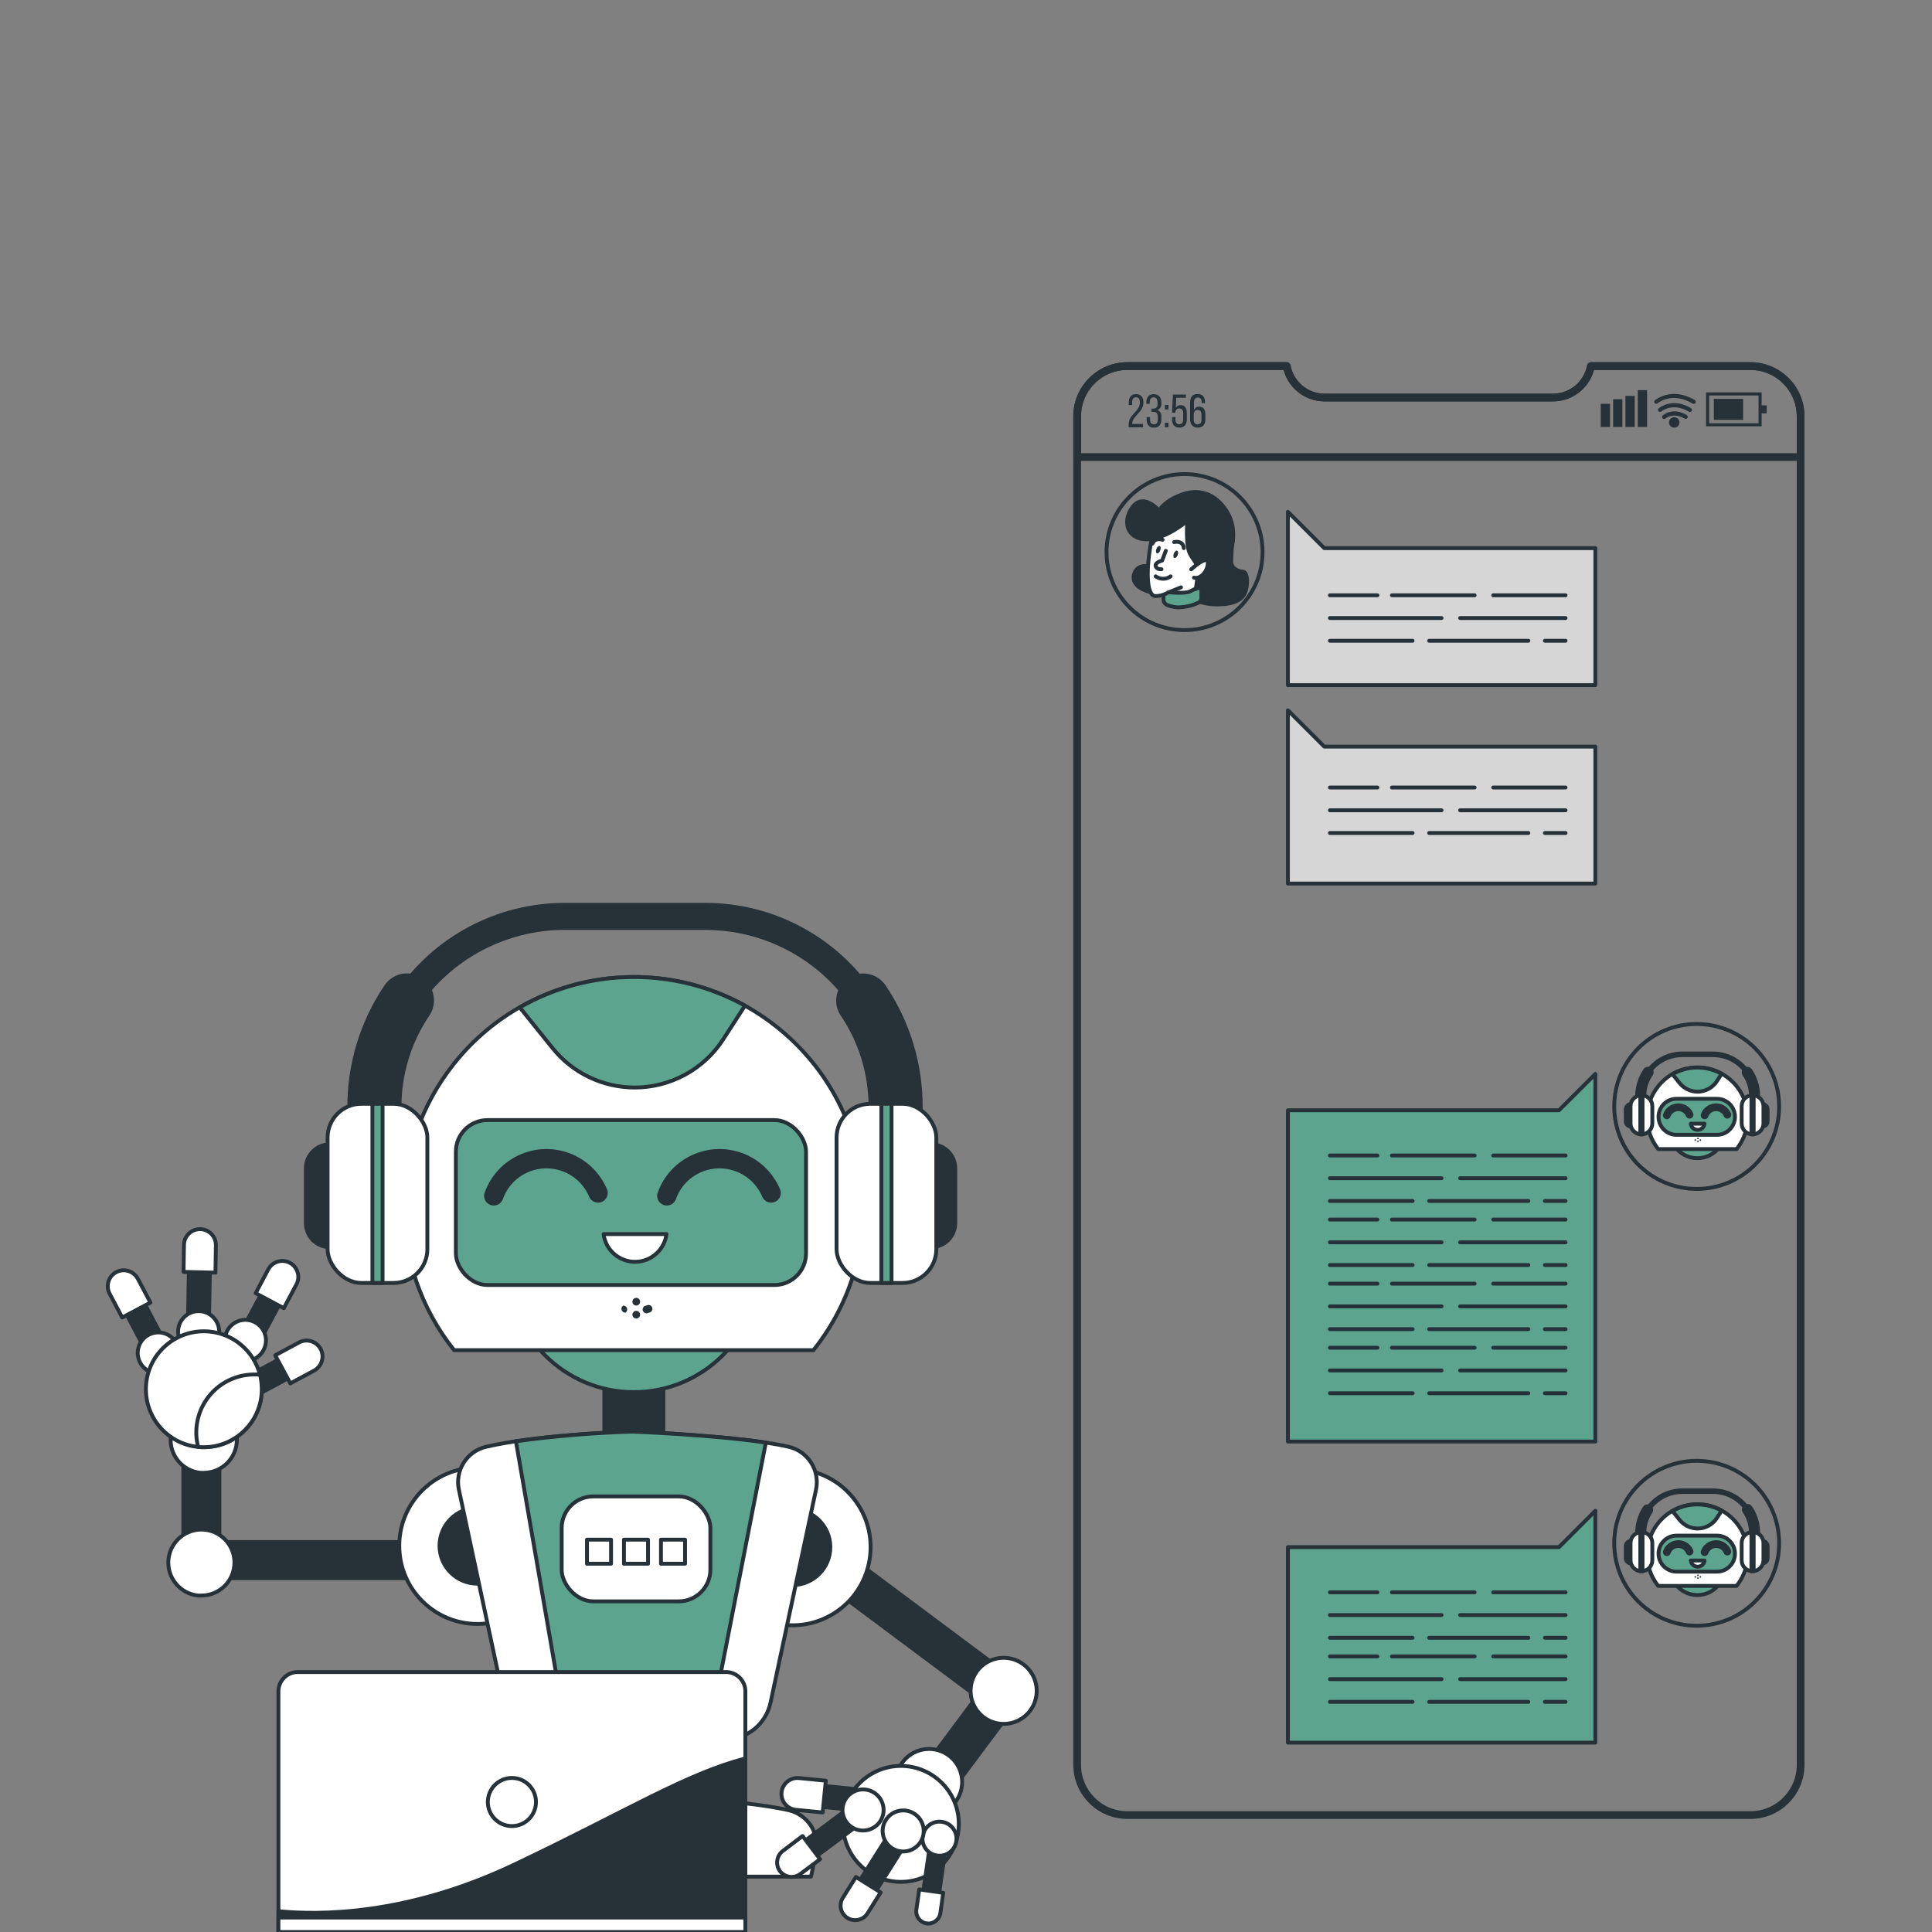 <?xml version="1.0" encoding="UTF-8"?>
<svg id="Layer_1" xmlns="http://www.w3.org/2000/svg" version="1.1" viewBox="0 0 500 500">
  <rect x="0" y="0" width="500" height="500" fill="#808080" stroke="none"/>
  <!-- Generator: Adobe Illustrator 29.5.0, SVG Export Plug-In . SVG Version: 2.1.0 Build 137)  -->
  <defs>
    <style>
      .st0, .st1, .st2, .st3, .st4, .st5, .st6, .st7, .st8, .st9, .st10, .st11, .st12, .st13 {
        stroke: #263238;
        stroke-linecap: round;
        stroke-linejoin: round;
      }

      .st0, .st5, .st7 {
        fill: #fff;
      }

      .st1 {
        fill: #5da48f;
      }

      .st14, .st4, .st8, .st10, .st13 {
        fill: #263238;
      }

      .st2 {
        stroke-width: 14px;
      }

      .st2, .st3, .st6, .st9, .st11 {
        fill: none;
      }

      .st3 {
        stroke-width: 7px;
      }

      .st4 {
        stroke-width: 1px;
      }

      .st5 {
        stroke-width: 1px;
      }

      .st6 {
        stroke-width: 2px;
      }

      .st7 {
        stroke-width: 1px;
      }

      .st8 {
        stroke-width: 1px;
      }

      .st9 {
        stroke-width: 5px;
      }

      .st10 {
        stroke-width: 1px;
      }

      .st12 {
        fill: #d6d6d6;
      }
    </style>
  </defs>
  <g id="freepik--Screen--inject-62">
    <path class="st13" d="M298,146.74s-3.7-1.31-4.54,2,4.06,4.54,4.66,4.54,1.55-.83.95-2.74-1.07-3.8-1.07-3.8Z"/>
    <path class="st13" d="M319,138.62s-.36,4.78-.36,6.69,2,2.63,3,2.63,1.44,2.27.84,4.66-2.63,3.82-7.53,3.82-7.88-2.15-8-3.7,1.07-8.25,3.11-10,8.94-4.1,8.94-4.1Z"/>
    <path class="st1" d="M301.11,153.31v1.85c0,.59.35,1.13.89,1.38.86.36,1.77.58,2.7.65,1.87,0,3.72-.41,5.42-1.2.48-.2.79-.68.79-1.2v-1.93c0-.4-.34-.71-.73-.71-.09,0-.18.02-.27.06l-.39.2s-5.9.75-8.41.9h0Z"/>
    <path class="st0" d="M298.49,137.66c-.65,2.63-1.1,5.3-1.32,8-.36,4.42,0,8.48,1.79,8.6,1.23,0,2.43-.34,3.47-1,0,0,4.18.48,5.61-.23l1.44-.72,1.07-7s.12-10.87-1.91-11.59-10.15,3.94-10.15,3.94Z"/>
    <path class="st11" d="M301.71,142.56l-.95,2.51s-1.92.48-1.68,1.43,1.51.81,1.51.81"/>
    <path class="st14" d="M304.78,143.65c-.19.52-.58.86-.85.76s-.35-.61-.15-1.14.58-.87.86-.76.36.65.14,1.14Z"/>
    <path class="st14" d="M300.28,142.44c-.2.53-.58.87-.86.77s-.34-.62-.15-1.14.58-.87.86-.77.34.62.15,1.14Z"/>
    <path class="st11" d="M303.86,140.29s2.27-.6,2.51,1.56"/>
    <path class="st11" d="M300.88,139.69s-2-.71-2.63,1"/>
    <line class="st11" x1="302.43" y1="153.31" x2="305.65" y2="152"/>
    <path class="st13" d="M300,132.16s-3.82-4.54-6.69-1.2-2,8.37,3.11,8.61,10.87-4.78,10.87-4.78c0,0-.6,6.57.83,8.84s2.51,3.82,2.51,3.82c0,0,2,1.31,5.38-1.31s4.18-9,1.79-13.27-6.57-6.69-11.59-5-6.21,4.29-6.21,4.29Z"/>
    <path class="st0" d="M308.28,147.34s4.3-3.94,4.3-1.67-2,4.3-3.58,3.82"/>
    <path class="st11" d="M299.08,149.16c1.16.83,2.72.83,3.88,0"/>
    <circle class="st11" cx="306.56" cy="142.88" r="20.19"/>
    <circle class="st11" cx="439.1" cy="286.35" r="21.34"/>
    <path class="st1" d="M446.38,292.64c0,3.92-3.18,7.1-7.1,7.1s-7.1-3.18-7.1-7.1,3.18-7.1,7.1-7.1,7.1,3.18,7.1,7.1h0Z"/>
    <path class="st0" d="M449.43,297.37c4.49-5.6,3.59-13.78-2.02-18.27-5.6-4.49-13.78-3.59-18.27,2.02-3.81,4.75-3.81,11.51,0,16.26h20.29,0Z"/>
    <path class="st1" d="M444.35,293.69h-10.46c-2.57,0-4.66-2.09-4.66-4.66h0c0-2.57,2.07-4.65,4.64-4.66h10.48c2.57,0,4.65,2.07,4.66,4.64v.02h0c0,2.57-2.09,4.66-4.66,4.66h0Z"/>
    <path class="st6" d="M431.37,288.65c.59-1.64,2.39-2.5,4.04-1.91.84.3,1.51.93,1.85,1.75"/>
    <path class="st6" d="M441.15,288.65c.59-1.64,2.39-2.5,4.04-1.91.84.3,1.51.93,1.85,1.75"/>
    <path class="st0" d="M437.57,290.81c.1.98.99,1.7,1.97,1.59.84-.09,1.5-.75,1.59-1.59h-3.56Z"/>
    <path class="st13" d="M456.09,291.55h0c-.75,0-1.36-.61-1.36-1.36v-3.09c0-.75.61-1.36,1.36-1.36h0c.75,0,1.36.61,1.36,1.36v3.06c.02.75-.58,1.37-1.33,1.39h-.03Z"/>
    <path class="st13" d="M422.11,291.55h0c-.75,0-1.36-.61-1.36-1.36v-3.09c0-.75.61-1.36,1.36-1.36h0c.75,0,1.36.61,1.36,1.36v3.06c.02.75-.58,1.37-1.33,1.39h-.03Z"/>
    <path class="st14" d="M424.62,287.29c-.79,0-1.42-.64-1.42-1.43v-2.24c0-2.43.72-4.8,2.08-6.81.39-.69,1.26-.93,1.95-.54s.93,1.26.54,1.95c-.04.06-.08.13-.13.19-1.04,1.54-1.59,3.35-1.59,5.21v2.24c0,.79-.64,1.43-1.43,1.43h0Z"/>
    <path class="st14" d="M452.24,278.33c-.24,0-.46-.12-.59-.32-1.86-2.78-4.99-4.44-8.33-4.43h-7.94c-3.34,0-6.47,1.65-8.33,4.43-.22.33-.67.41-1,.19s-.42-.66-.2-.98c0,0,0,0,.01-.02,2.13-3.17,5.69-5.06,9.51-5.06h7.94c3.82,0,7.39,1.9,9.52,5.07.22.32.14.76-.18.99,0,0-.01,0-.02,0-.12.08-.25.12-.39.12h0Z"/>
    <path class="st14" d="M454.08,287.29c-.79,0-1.43-.64-1.43-1.43v-2.24c0-1.86-.55-3.67-1.59-5.21-.48-.63-.36-1.52.26-2.01.63-.48,1.52-.36,2.01.26.04.05.07.1.1.15,1.36,2.01,2.08,4.38,2.07,6.8v2.24c0,.79-.63,1.42-1.42,1.43h0Z"/>
    <path class="st0" d="M424.8,293.57h0c-1.56,0-2.82-1.26-2.82-2.82h0v-4.48c0-1.56,1.26-2.82,2.82-2.82h0c1.56,0,2.82,1.26,2.82,2.82h0v4.48c0,1.56-1.26,2.82-2.82,2.82h0Z"/>
    <rect class="st1" x="424.51" y="283.45" width=".58" height="10.12"/>
    <path class="st0" d="M453.56,283.45h0c1.56,0,2.82,1.26,2.82,2.82v4.48c0,1.56-1.26,2.82-2.82,2.82h0c-1.56,0-2.82-1.26-2.82-2.82v-4.48c0-1.56,1.26-2.82,2.82-2.82Z"/>
    <rect class="st1" x="453.27" y="283.45" width=".58" height="10.12"/>
    <path class="st1" d="M439.33,282.53h0c2.02,0,3.9-1.03,5-2.72l1.23-1.91c-3.97-2.19-8.79-2.16-12.72.1l1.84,2.3c1.14,1.41,2.84,2.22,4.65,2.23Z"/>
    <circle class="st14" cx="439.43" cy="294.63" r=".21"/>
    <path class="st14" d="M439.64,295.36c0-.11-.1-.2-.21-.2s-.2.08-.21.19h0c0,.13.09.22.21.22s.21-.09.21-.21Z"/>
    <path class="st14" d="M438.81,295.25c.11-.03.17-.15.14-.26-.04-.11-.16-.17-.27-.14s-.17.15-.14.26c.04.11.16.17.27.14Z"/>
    <path class="st14" d="M440.12,295.25c.11-.03.17-.15.14-.26-.04-.11-.16-.17-.27-.14s-.17.14-.13.25h0c.03.12.15.18.26.15h0Z"/>
    <polygon class="st12" points="412.88 177.31 333.31 177.31 333.31 141.86 333.31 132.46 342.72 141.86 412.88 141.86 412.88 177.31"/>
    <polygon class="st12" points="412.88 228.66 333.31 228.66 333.31 193.22 333.31 183.82 342.72 193.22 412.88 193.22 412.88 228.66"/>
    <line class="st11" x1="386.44" y1="154.06" x2="405.17" y2="154.06"/>
    <line class="st11" x1="360.23" y1="154.06" x2="381.63" y2="154.06"/>
    <line class="st11" x1="344.18" y1="154.06" x2="356.48" y2="154.06"/>
    <line class="st11" x1="377.88" y1="159.95" x2="405.17" y2="159.95"/>
    <line class="st11" x1="344.18" y1="159.95" x2="373.07" y2="159.95"/>
    <line class="st11" x1="399.82" y1="165.83" x2="405.17" y2="165.83"/>
    <line class="st11" x1="369.86" y1="165.83" x2="395.54" y2="165.83"/>
    <line class="st11" x1="344.18" y1="165.83" x2="365.58" y2="165.83"/>
    <line class="st11" x1="386.44" y1="203.81" x2="405.17" y2="203.81"/>
    <line class="st11" x1="360.23" y1="203.81" x2="381.63" y2="203.81"/>
    <line class="st11" x1="344.18" y1="203.81" x2="356.48" y2="203.81"/>
    <line class="st11" x1="377.88" y1="209.7" x2="405.17" y2="209.7"/>
    <line class="st11" x1="344.18" y1="209.7" x2="373.07" y2="209.7"/>
    <line class="st11" x1="399.82" y1="215.58" x2="405.17" y2="215.58"/>
    <line class="st11" x1="369.86" y1="215.58" x2="395.54" y2="215.58"/>
    <line class="st11" x1="344.18" y1="215.58" x2="365.58" y2="215.58"/>
    <polygon class="st1" points="333.31 373.07 412.88 373.07 412.88 287.34 412.88 277.94 403.47 287.34 333.31 287.34 333.31 373.07"/>
    <line class="st11" x1="386.44" y1="299.04" x2="405.17" y2="299.04"/>
    <line class="st11" x1="360.23" y1="299.04" x2="381.63" y2="299.04"/>
    <line class="st11" x1="344.18" y1="299.04" x2="356.48" y2="299.04"/>
    <line class="st11" x1="377.88" y1="304.92" x2="405.17" y2="304.92"/>
    <line class="st11" x1="344.18" y1="304.92" x2="373.07" y2="304.92"/>
    <line class="st11" x1="399.82" y1="310.81" x2="405.17" y2="310.81"/>
    <line class="st11" x1="369.86" y1="310.81" x2="395.54" y2="310.81"/>
    <line class="st11" x1="344.18" y1="310.81" x2="365.58" y2="310.81"/>
    <line class="st11" x1="386.44" y1="315.62" x2="405.17" y2="315.62"/>
    <line class="st11" x1="360.23" y1="315.62" x2="381.63" y2="315.62"/>
    <line class="st11" x1="344.18" y1="315.62" x2="356.48" y2="315.62"/>
    <line class="st11" x1="377.88" y1="321.51" x2="405.17" y2="321.51"/>
    <line class="st11" x1="344.18" y1="321.51" x2="373.07" y2="321.51"/>
    <line class="st11" x1="399.82" y1="327.39" x2="405.17" y2="327.39"/>
    <line class="st11" x1="369.86" y1="327.39" x2="395.54" y2="327.39"/>
    <line class="st11" x1="344.18" y1="327.39" x2="365.58" y2="327.39"/>
    <line class="st11" x1="386.44" y1="332.21" x2="405.17" y2="332.21"/>
    <line class="st11" x1="360.23" y1="332.21" x2="381.63" y2="332.21"/>
    <line class="st11" x1="344.18" y1="332.21" x2="356.48" y2="332.21"/>
    <line class="st11" x1="377.88" y1="338.09" x2="405.17" y2="338.09"/>
    <line class="st11" x1="344.18" y1="338.09" x2="373.07" y2="338.09"/>
    <line class="st11" x1="399.82" y1="343.98" x2="405.17" y2="343.98"/>
    <line class="st11" x1="369.86" y1="343.98" x2="395.54" y2="343.98"/>
    <line class="st11" x1="344.18" y1="343.98" x2="365.58" y2="343.98"/>
    <line class="st11" x1="386.44" y1="348.79" x2="405.17" y2="348.79"/>
    <line class="st11" x1="360.23" y1="348.79" x2="381.63" y2="348.79"/>
    <line class="st11" x1="344.18" y1="348.79" x2="356.48" y2="348.79"/>
    <line class="st11" x1="377.88" y1="354.68" x2="405.17" y2="354.68"/>
    <line class="st11" x1="344.18" y1="354.68" x2="373.07" y2="354.68"/>
    <line class="st11" x1="399.82" y1="360.56" x2="405.17" y2="360.56"/>
    <line class="st11" x1="369.86" y1="360.56" x2="395.54" y2="360.56"/>
    <line class="st11" x1="344.18" y1="360.56" x2="365.58" y2="360.56"/>
    <circle class="st11" cx="439.1" cy="399.4" r="21.34"/>
    <path class="st1" d="M446.38,405.69c0,3.92-3.17,7.1-7.09,7.11-3.92,0-7.1-3.17-7.11-7.09,0-3.92,3.17-7.1,7.09-7.11h0c3.92,0,7.09,3.17,7.1,7.09h0Z"/>
    <path class="st0" d="M449.43,410.42c4.49-5.6,3.59-13.78-2.02-18.27s-13.78-3.59-18.27,2.02c-3.81,4.75-3.81,11.51,0,16.26h20.29,0Z"/>
    <path class="st1" d="M444.35,406.74h-10.46c-2.57,0-4.66-2.09-4.66-4.66h0c0-2.57,2.09-4.66,4.66-4.66h10.46c2.57,0,4.66,2.09,4.66,4.66h0c0,2.57-2.09,4.66-4.66,4.66h0Z"/>
    <path class="st6" d="M431.37,401.7c.59-1.64,2.39-2.5,4.04-1.91.84.3,1.51.93,1.85,1.75"/>
    <path class="st6" d="M441.15,401.7c.59-1.64,2.39-2.5,4.04-1.91.84.3,1.51.93,1.85,1.75"/>
    <path class="st0" d="M437.57,403.86c.1.98.99,1.7,1.97,1.59.84-.09,1.5-.75,1.59-1.59h-3.56Z"/>
    <path class="st13" d="M456.09,404.6h0c-.75,0-1.36-.61-1.36-1.36v-3.08c0-.75.61-1.36,1.36-1.36h0c.75,0,1.36.61,1.36,1.36v3.09c0,.75-.61,1.35-1.36,1.35h0Z"/>
    <path class="st13" d="M422.11,404.6h0c-.75,0-1.36-.61-1.36-1.36v-3.08c0-.75.61-1.36,1.36-1.36h0c.75,0,1.36.61,1.36,1.36v3.09c0,.75-.61,1.35-1.36,1.35h0Z"/>
    <path class="st14" d="M424.62,400.35c-.79,0-1.42-.64-1.42-1.43v-2.25c0-2.43.72-4.8,2.08-6.81.49-.62,1.39-.72,2.01-.22.55.44.7,1.21.35,1.82-1.04,1.54-1.59,3.35-1.59,5.21v2.25c0,.79-.64,1.43-1.43,1.43Z"/>
    <path class="st14" d="M452.24,391.38c-.24,0-.46-.12-.59-.31-1.86-2.78-4.99-4.45-8.33-4.44h-7.94c-3.34,0-6.46,1.66-8.33,4.43-.22.33-.66.41-.99.19s-.41-.66-.19-.99c2.13-3.17,5.69-5.06,9.51-5.06h7.94c3.82,0,7.39,1.9,9.52,5.07.22.32.14.76-.18.99,0,0-.01,0-.02.01-.12.08-.26.11-.4.11h0Z"/>
    <path class="st14" d="M454.08,400.35c-.79,0-1.43-.64-1.43-1.43v-2.25c0-1.85-.55-3.66-1.59-5.2-.45-.65-.3-1.54.35-1.99s1.54-.3,1.99.35c0,.01.02.03.03.04,1.36,2.01,2.08,4.38,2.07,6.8v2.25c0,.79-.63,1.42-1.42,1.43Z"/>
    <path class="st0" d="M424.8,406.63h0c-1.56,0-2.82-1.26-2.82-2.82h0v-4.49c0-1.56,1.26-2.82,2.82-2.82h0c1.56,0,2.82,1.26,2.82,2.82h0v4.49c0,1.56-1.26,2.81-2.82,2.82Z"/>
    <rect class="st1" x="424.51" y="396.5" width=".58" height="10.12"/>
    <path class="st0" d="M453.56,396.5h0c1.56,0,2.82,1.26,2.82,2.82v4.48c0,1.56-1.26,2.82-2.82,2.82h0c-1.56,0-2.82-1.26-2.82-2.82v-4.48c0-1.56,1.26-2.82,2.82-2.82Z"/>
    <rect class="st1" x="453.27" y="396.5" width=".58" height="10.12"/>
    <path class="st1" d="M439.33,395.58h0c2.02,0,3.9-1.03,5-2.72l1.23-1.9c-3.97-2.19-8.79-2.15-12.72.09l1.84,2.3c1.14,1.41,2.84,2.22,4.65,2.23Z"/>
    <circle class="st14" cx="439.43" cy="407.68" r=".21"/>
    <circle class="st14" cx="439.43" cy="408.42" r=".21"/>
    <path class="st14" d="M438.81,408.3c.11-.03.17-.15.14-.26-.04-.11-.16-.17-.27-.14-.11.04-.17.15-.14.26.03.11.15.18.26.14h0Z"/>
    <path class="st14" d="M440.12,408.3c.11-.03.17-.15.14-.26-.04-.11-.16-.17-.27-.14s-.17.14-.13.25h0c.03.12.14.18.24.16h.02Z"/>
    <polygon class="st1" points="333.31 450.99 412.88 450.99 412.88 400.39 412.88 390.99 403.47 400.39 333.31 400.39 333.31 450.99"/>
    <line class="st11" x1="386.44" y1="412.09" x2="405.17" y2="412.09"/>
    <line class="st11" x1="360.23" y1="412.09" x2="381.63" y2="412.09"/>
    <line class="st11" x1="344.18" y1="412.09" x2="356.48" y2="412.09"/>
    <line class="st11" x1="377.88" y1="417.98" x2="405.17" y2="417.98"/>
    <line class="st11" x1="344.18" y1="417.98" x2="373.07" y2="417.98"/>
    <line class="st11" x1="399.82" y1="423.86" x2="405.17" y2="423.86"/>
    <line class="st11" x1="369.86" y1="423.86" x2="395.54" y2="423.86"/>
    <line class="st11" x1="344.18" y1="423.86" x2="365.58" y2="423.86"/>
    <line class="st11" x1="386.44" y1="428.68" x2="405.17" y2="428.68"/>
    <line class="st11" x1="360.23" y1="428.68" x2="381.63" y2="428.68"/>
    <line class="st11" x1="344.18" y1="428.68" x2="356.48" y2="428.68"/>
    <line class="st11" x1="377.88" y1="434.56" x2="405.17" y2="434.56"/>
    <line class="st11" x1="344.18" y1="434.56" x2="373.07" y2="434.56"/>
    <line class="st11" x1="399.82" y1="440.44" x2="405.17" y2="440.44"/>
    <line class="st11" x1="369.86" y1="440.44" x2="395.54" y2="440.44"/>
    <line class="st11" x1="344.18" y1="440.44" x2="365.58" y2="440.44"/>
    <path class="st6" d="M453,94.74h-41.28c-.89,4.72-5.01,8.13-9.81,8.14h-59.1c-4.8,0-8.92-3.42-9.81-8.14h-41.23c-7.18,0-13,5.82-13,13v349c0,7.18,5.82,13,13,13h161.23c7.18,0,13-5.82,13-13h0V107.74c0-7.18-5.82-13-13-13h0Z"/>
    <path class="st6" d="M466,118.29v-10.54c0-7.18-5.82-13-13-13h-41.28c-.89,4.72-5.01,8.13-9.81,8.14h-59.1c-4.8,0-8.92-3.43-9.81-8.15h-41.23c-7.18,0-13,5.82-13,13v10.55h187.23Z"/>
    <path class="st14" d="M295.92,104.16c0,2.56-2.88,3.48-2.89,5.43v.13h2.79v.87h-3.72v-.73c0-2.7,2.9-3.28,2.9-5.7,0-.88-.29-1.34-1-1.34s-1,.5-1,1.25v.75h-.88v-.66c0-1.3.59-2.16,1.9-2.16s1.9.86,1.9,2.16h0Z"/>
    <path class="st14" d="M300.56,104.16v.22c.09.74-.32,1.44-1,1.74.69.3,1.1,1.02,1,1.76v.65c0,1.3-.61,2.15-1.91,2.15s-1.91-.85-1.91-2.15v-.58h.89v.64c0,.77.31,1.23,1,1.23s1-.45,1-1.31v-.65c0-.84-.36-1.24-1.07-1.27h-.56v-.84h.56c.55,0,1.01-.43,1.01-.99,0-.06,0-.12-.01-.18v-.42c0-.87-.31-1.32-1-1.32s-1,.47-1,1.24v.44h-.89v-.36c0-1.3.61-2.14,1.91-2.14s1.98.83,1.98,2.14h0Z"/>
    <path class="st14" d="M302.39,104.79v1.18h-.91v-1.18h.91ZM302.39,109.41v1.18h-.91v-1.18h.91Z"/>
    <path class="st14" d="M304.31,105.55c.25-.45.74-.72,1.26-.7,1.09,0,1.58.8,1.58,2v1.66c0,1.3-.62,2.15-1.92,2.15s-1.9-.85-1.9-2.15v-.57h.88v.63c0,.77.32,1.23,1,1.23s1-.46,1-1.23v-1.63c0-.77-.31-1.23-1-1.23-.5-.05-.95.32-1,.82v.28h-.89l.23-4.71h3.35v.85h-2.5l-.09,2.6Z"/>
    <path class="st14" d="M311.86,104.16v.15h-.86v-.22c0-.76-.32-1.21-1-1.21s-1,.46-1,1.37v1.91c.2-.58.76-.95,1.37-.91,1.09,0,1.58.78,1.58,2v1.28c0,1.3-.64,2.15-1.94,2.15s-2.01-.86-2.01-2.16v-4.36c0-1.35.6-2.19,1.95-2.19s1.91.87,1.91,2.19ZM308.94,107.33v1.27c0,.77.32,1.23,1,1.23s1-.46,1-1.23v-1.29c0-.76-.33-1.22-1-1.22s-1,.46-1,1.22v.02Z"/>
    <rect class="st14" x="414.27" y="104.51" width="2.4" height="5.99"/>
    <rect class="st14" x="417.47" y="103.31" width="2.4" height="7.19"/>
    <rect class="st14" x="420.66" y="102.46" width="2.4" height="8.04"/>
    <rect class="st14" x="423.86" y="100.97" width="2.4" height="9.53"/>
    <path class="st14" d="M455.91,110.33h-14.38v-8.78h14.38v8.78ZM442.33,109.54h12.78v-7.19h-12.78v7.19Z"/>
    <rect class="st14" x="443.53" y="103.22" width="7.59" height="5.45"/>
    <rect class="st14" x="455.41" y="104.91" width="1.81" height="2.07"/>
    <path class="st14" d="M436.26,108.42c-.09,0-.19-.02-.27-.07-2.93-1.74-4.86-.13-4.94-.06-.21.21-.55.21-.76,0-.21-.21-.21-.55,0-.76.02-.02.04-.04.06-.05.1-.09,2.58-2.21,6.2-.06.25.16.33.48.18.74-.1.16-.27.26-.46.26h-.01Z"/>
    <path class="st14" d="M437.34,106.62c-.1,0-.19-.03-.27-.08-4.23-2.51-7.08-.08-7.11-.06-.22.19-.56.17-.75-.05s-.17-.56.05-.75c0,0,3.46-3,8.36-.06.25.16.33.49.18.74-.1.16-.27.26-.46.26Z"/>
    <path class="st14" d="M438.33,104.53c-.1,0-.2-.03-.28-.08-5.36-3.18-8.92-.18-9.07-.05-.24.18-.58.13-.76-.11-.16-.21-.14-.51.05-.7.05,0,4.28-3.66,10.33-.06.26.15.34.48.19.74h0c-.1.16-.27.26-.46.26h0Z"/>
    <path class="st14" d="M434.64,109.32c0,.75-.59,1.35-1.34,1.36-.75,0-1.35-.59-1.36-1.34,0-.75.59-1.35,1.34-1.36h.02c.74,0,1.34.6,1.34,1.34Z"/>
  </g>
  <g id="freepik--Character--inject-62">
    <rect class="st13" x="156.4" y="351" width="15.28" height="132.8"/>
    <rect class="st13" x="50.52" y="399.09" width="60.9" height="9.34"/>
    <rect class="st13" x="47.44" y="366.85" width="9.34" height="37.37"/>
    <path class="st0" d="M60.67,404.38c0,4.72-3.83,8.55-8.55,8.55h-.84c-4.7-.47-8.14-4.66-7.68-9.36s4.66-8.14,9.36-7.68c3.57.35,6.55,2.9,7.45,6.38.17.69.26,1.4.26,2.11Z"/>
    <path class="st0" d="M61.3,372.61c0,4.72-3.84,8.54-8.56,8.55h-.84c-4.71-.45-8.16-4.63-7.7-9.34.45-4.71,4.63-8.16,9.34-7.7,3.58.34,6.56,2.88,7.47,6.36.19.69.29,1.41.3,2.13h0Z"/>
    <rect class="st4" x="64.62" y="352.44" width="14.14" height="5.44" transform="translate(-159.81 76.44) rotate(-28.3)"/>
    <path class="st0" d="M81.27,354.72l-6.13,3.3-3.92-7.27,6.14-3.31c2-1.09,4.5-.36,5.59,1.63.02.03.03.06.05.09h0c1.04,2.01.27,4.49-1.73,5.56Z"/>
    <polygon class="st13" points="54.4 323.89 53.96 349.25 48.53 349.16 48.96 323.8 54.4 323.89"/>
    <path class="st0" d="M55.87,322.36l-.11,7-8.26-.2.11-7c.04-2.28,1.92-4.1,4.2-4.06h0c2.28.03,4.09,1.9,4.06,4.18v.08h0Z"/>
    <polygon class="st13" points="74.72 333.09 62.79 355.47 57.99 352.92 69.91 330.54 74.72 333.09"/>
    <path class="st0" d="M76.72,332.4l-3.27,6.15-7.29-3.87,3.26-6.16c1.07-2.01,3.57-2.77,5.58-1.71h0c2.02,1.07,2.79,3.57,1.72,5.59Z"/>
    <polygon class="st13" points="35.12 332.99 46.94 355.43 42.13 357.97 30.31 335.53 35.12 332.99"/>
    <path class="st0" d="M46.21,349.26c-.49-2.9-3.23-4.85-6.13-4.36-2.9.49-4.85,3.23-4.36,6.13.49,2.9,3.23,4.85,6.13,4.36h0c2.89-.5,4.84-3.24,4.35-6.13h.01Z"/>
    <circle class="st0" cx="51.41" cy="344.64" r="5.32"/>
    <path class="st0" d="M68.77,347.71c.45-2.9-1.54-5.62-4.45-6.07-2.9-.45-5.62,1.54-6.07,4.45-.45,2.9,1.54,5.62,4.45,6.07h0c2.9.45,5.61-1.54,6.06-4.44h0s0-.01,0-.01Z"/>
    <path class="st0" d="M35.67,330.94l3.26,6.16-7.3,3.87-3.26-6.17c-1.07-2.01-.3-4.5,1.7-5.57h.02c2.02-1.06,4.51-.29,5.58,1.72h0Z"/>
    <path class="st0" d="M67.75,359.53c0,8.28-6.72,15-15,15h0c-.5,0-1,0-1.47-.06-8.24-.82-14.26-8.16-13.45-16.41s8.16-14.26,16.41-13.45c6.26.62,11.46,5.08,13.04,11.16.31,1.23.47,2.49.47,3.75h0Z"/>
    <path class="st0" d="M67.75,359.53c0,8.28-6.72,15-15,15h0c-.5,0-1,0-1.47-.06-2.08-8.02,2.74-16.2,10.76-18.28,1.24-.32,2.51-.48,3.79-.48.49,0,1,0,1.47.07.3,1.23.45,2.49.45,3.75Z"/>
    <circle class="st5" cx="123.57" cy="400.04" r="20.24"/>
    <circle class="st13" cx="123.56" cy="400.04" r="9.81"/>
    <path class="st0" d="M120.09,485.67h89.8l1.29-6.08c1.08-5.06-2.13-10.03-7.18-11.14-12.73-2.86-40.29-3.89-40.29-3.89-6.64.21-25.12,1-37.85,3.9-5.01,1.14-8.18,6.1-7.1,11.13l1.33,6.08h0Z"/>
    <path class="st1" d="M186.6,466.04c-11.5-1.06-22.86-1.48-22.86-1.48-4.18.13-13.06.5-22.24,1.48,2.68,9.15,11.76,15.89,22.55,15.89s19.87-6.77,22.55-15.89Z"/>
    <rect class="st10" x="231.56" y="390.39" width="9.34" height="60.9" transform="translate(-242.34 358.49) rotate(-53.27)"/>
    <rect class="st10" x="229.79" y="448.04" width="37.37" height="9.34" transform="translate(-262.95 381.11) rotate(-53.27)"/>
    <path class="st0" d="M252.87,432.48c2.83-3.79,8.2-4.57,11.99-1.74h0l.65.53c3.49,3.19,3.74,8.6.56,12.09-3.19,3.49-8.6,3.74-12.09.56-2.65-2.42-3.51-6.24-2.15-9.57.27-.66.62-1.29,1.04-1.87h0Z"/>
    <path class="st0" d="M233.34,456.41c2.64-3.92,7.96-4.96,11.88-2.32.23.15.45.32.67.49,3.65,3.01,4.16,8.4,1.15,12.05-3.01,3.65-8.4,4.16-12.05,1.15-2.77-2.29-3.82-6.06-2.62-9.45.24-.68.57-1.32.97-1.92h0Z"/>
    <rect class="st8" x="212.22" y="458.04" width="5.44" height="14.14" transform="translate(-268.95 633.55) rotate(-84.39)"/>
    <path class="st0" d="M206.78,460.16l6.94.68-.81,8.22-6.94-.68c-2.27-.22-3.93-2.24-3.71-4.51h0c.23-2.27,2.25-3.93,4.52-3.71Z"/>
    <path class="st0" d="M220.68,463.66c4.62-6.88,13.93-8.71,20.81-4.1,0,0,.02.01.03.02.41.28.8.57,1.18.88,6.39,5.28,7.28,14.73,2.01,21.12s-14.73,7.28-21.12,2.01c-4.85-4.01-6.68-10.62-4.59-16.56.41-1.19.98-2.32,1.68-3.37h0Z"/>
    <polygon class="st13" points="204.52 479.24 223.12 465.33 226.11 469.32 207.51 483.22 204.52 479.24"/>
    <path class="st0" d="M202.59,479.03l5.11-3.87,4.54,6-5.11,3.83c-1.67,1.25-4.04.91-5.29-.76h0c-1.2-1.65-.87-3.95.75-5.2h0Z"/>
    <path class="st0" d="M228.54,469.62c.66-2.86-1.13-5.72-3.99-6.38s-5.72,1.13-6.38,3.99,1.13,5.72,3.99,6.38h.04c2.85.63,5.68-1.15,6.34-4h0Z"/>
    <polygon class="st13" points="238.4 493.22 241.16 474.14 245.25 474.72 242.5 493.8 238.4 493.22"/>
    <path class="st0" d="M237.15,494.23l.75-5.25,6.21.89-.75,5.24c-.24,1.72-1.83,2.91-3.55,2.67h0c-1.71-.25-2.9-1.84-2.66-3.55h0Z"/>
    <path class="st0" d="M246.85,473.47c-1.32-2.05-4.04-2.65-6.09-1.33s-2.65,4.04-1.33,6.09c1.31,2.05,4.03,2.64,6.08,1.34,2.05-1.32,2.65-4.05,1.34-6.1Z"/>
    <polygon class="st13" points="219.99 490.68 232.39 471.04 236.6 473.68 224.21 493.33 219.99 490.68"/>
    <path class="st0" d="M218.12,491.16l3.39-5.4,6.41,4-3.4,5.41c-1.11,1.76-3.44,2.29-5.21,1.19h0c-1.76-1.11-2.29-3.43-1.19-5.2Z"/>
    <path class="st0" d="M239,473.1c-.41-2.9-3.1-4.92-6.01-4.51-2.9.41-4.92,3.1-4.51,6.01.41,2.9,3.1,4.92,6.01,4.51h.04c2.89-.43,4.89-3.11,4.47-6h0Z"/>
    <circle class="st7" cx="205.07" cy="400.39" r="20.24" transform="translate(-184.08 174.72) rotate(-32.77)"/>
    <circle class="st13" cx="205.08" cy="400.4" r="9.81"/>
    <circle class="st1" cx="164.04" cy="327.77" r="32.51"/>
    <path class="st0" d="M210.52,349.42c20.48-25.68,16.27-63.11-9.41-83.59s-63.11-16.27-83.59,9.41c-17.31,21.7-17.31,52.48,0,74.18h93Z"/>
    <rect class="st1" x="117.98" y="289.88" width="90.62" height="42.68" rx="8.18" ry="8.18"/>
    <path class="st9" d="M127.78,309.49c2.69-7.54,10.98-11.46,18.52-8.77,3.83,1.37,6.9,4.28,8.48,8.02"/>
    <path class="st9" d="M172.57,309.49c2.69-7.54,10.98-11.46,18.52-8.77,3.83,1.37,6.9,4.28,8.48,8.02"/>
    <path class="st0" d="M156.2,319.38c.57,4.5,4.68,7.68,9.18,7.11,3.72-.47,6.64-3.4,7.11-7.11h-16.29Z"/>
    <path class="st13" d="M241,322.76h0c-3.44,0-6.22-2.78-6.22-6.22h0v-14.15c0-3.44,2.77-6.22,6.21-6.23h0c3.44,0,6.22,2.77,6.23,6.21h0v14.16c0,3.44-2.77,6.22-6.21,6.23h-.02,0Z"/>
    <path class="st13" d="M85.38,322.76h0c-3.44,0-6.22-2.77-6.23-6.21h0v-14.16c0-3.44,2.77-6.22,6.21-6.23h.02c3.44,0,6.22,2.78,6.22,6.22h0v14.15c0,3.44-2.77,6.22-6.21,6.23,0,0-.01,0,0,0Z"/>
    <path class="st2" d="M105.32,258.91c-5.5,8.13-8.44,17.72-8.42,27.54v10.28"/>
    <path class="st3" d="M223.4,258.95c-9.14-13.62-24.47-21.79-40.88-21.79h-36.35c-16.38,0-31.7,8.13-40.85,21.72"/>
    <path class="st2" d="M231.78,296.73v-10.28c.02-9.8-2.9-19.38-8.38-27.5"/>
    <rect class="st0" x="84.78" y="285.66" width="25.82" height="46.37" rx="8.74" ry="8.74"/>
    <rect class="st1" x="96.38" y="285.66" width="2.63" height="46.37"/>
    <rect class="st0" x="216.5" y="285.66" width="25.82" height="46.37" rx="8.74" ry="8.74"/>
    <rect class="st1" x="228.1" y="285.66" width="2.63" height="46.37"/>
    <path class="st1" d="M164.25,281.45h0c9.26,0,17.88-4.69,22.91-12.46l5.64-8.73c-18.18-10.04-40.27-9.87-58.29.45l8.49,10.54c5.17,6.44,12.99,10.19,21.25,10.2h0Z"/>
    <path class="st14" d="M165.66,336.88c0-.55-.45-1-1-1s-1,.45-1,1,.45,1,1,1,1-.45,1-1Z"/>
    <path class="st14" d="M165.66,340.24c0-.55-.45-1-1-1s-1,.45-1,1,.45,1,1,1,1-.45,1-1Z"/>
    <path class="st14" d="M161.85,339.72c.46-.3.6-.92.3-1.38-.19-.29-.51-.46-.86-.46-.46.3-.6.92-.3,1.38.19.29.51.46.86.46Z"/>
    <path class="st14" d="M167.86,339.72c.55,0,.99-.47.98-1.02,0-.55-.47-.99-1.02-.98-.19,0-.37.06-.52.16-.55,0-.99.47-.98,1.02,0,.55.47.99,1.02.98.19,0,.37-.06.52-.16Z"/>
    <path class="st0" d="M204,374.4c-12.73-2.87-40.29-3.9-40.29-3.9-6.64.21-25.12,1-37.85,3.91-5.02,1.14-8.18,6.1-7.1,11.13l11.79,55.16c1.19,5.51,6.06,9.45,11.7,9.46h45.45c5.64-.01,10.51-3.95,11.7-9.46l11.78-55.16c1.08-5.06-2.13-10.03-7.18-11.14h0Z"/>
    <path class="st1" d="M198.2,373.34c-13.81-2.06-34.46-2.84-34.46-2.84-10.11.29-20.2,1.12-30.22,2.5l13.36,77.16h36.31l15.01-76.82h0Z"/>
    <rect class="st0" x="145.36" y="387.27" width="38.48" height="27.16" rx="8.18" ry="8.18"/>
    <rect class="st0" x="151.91" y="398.46" width="6.23" height="6.23"/>
    <rect class="st0" x="161.48" y="398.46" width="6.23" height="6.23"/>
    <rect class="st0" x="171.06" y="398.46" width="6.23" height="6.23"/>
  </g>
  <g id="freepik--Device--inject-62">
    <path class="st0" d="M77.06,432.72h110.84c2.76,0,5,2.24,5,5v62.27h-120.84v-62.27c0-2.76,2.24-5,5-5Z"/>
    <path class="st13" d="M192.9,455.1c-15.18,3.85-30.76,13.65-59.79,27.45-28,13.32-50.92,13.09-61.05,12.06v5.38h120.84v-44.89h0Z"/>
    <rect class="st0" x="72.06" y="496.26" width="120.84" height="3.74"/>
    <path class="st0" d="M138.71,466.36c0,3.44-2.79,6.23-6.23,6.23s-6.23-2.79-6.23-6.23,2.79-6.23,6.23-6.23,6.23,2.79,6.23,6.23h0Z"/>
  </g>
</svg>